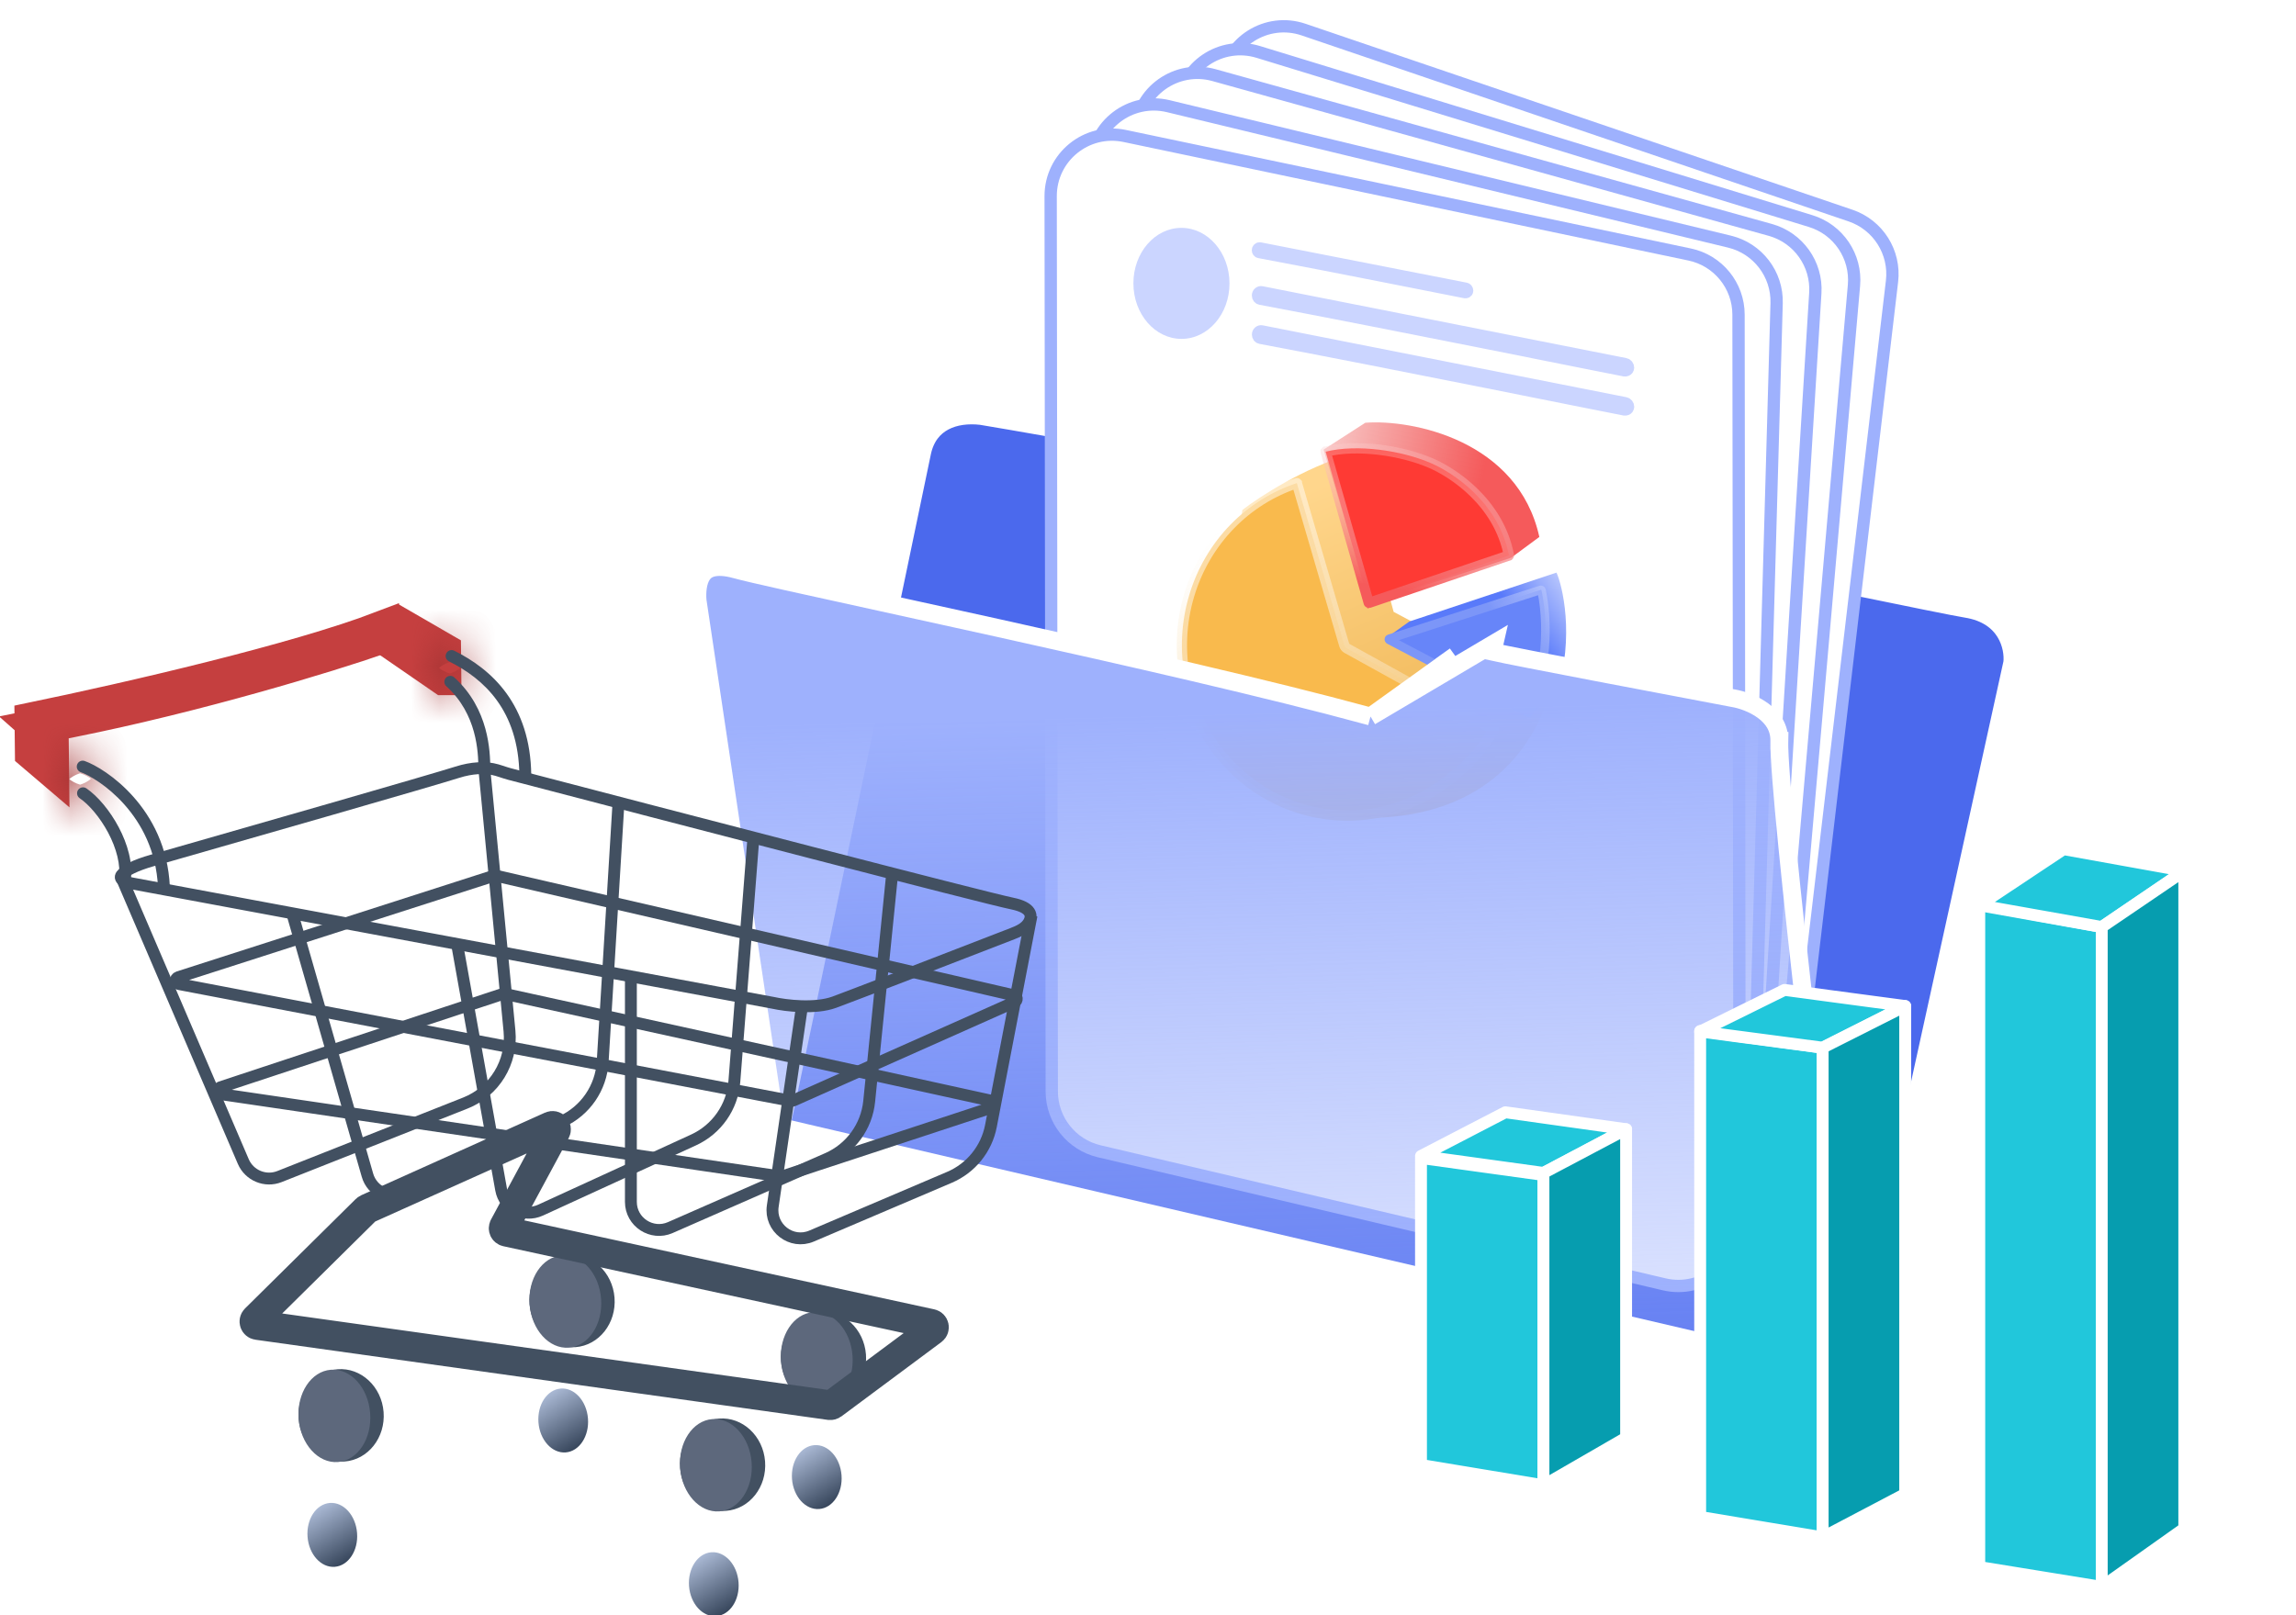 <svg width="81" height="57" viewBox="0 0 81 57" fill="none" xmlns="http://www.w3.org/2000/svg">
<path d="M32.457 17.949L11.334 14.072C10.767 13.968 10.377 13.418 10.578 12.878C11.502 10.384 13.873 10.092 15.337 9.941C15.38 9.936 15.415 9.906 15.427 9.865C15.94 8.088 18.228 5.376 21.644 5.357C25.914 5.334 28.23 8.671 28.749 10.433C28.76 10.47 28.79 10.497 28.828 10.506C32.663 11.416 33.846 15.145 33.49 17.312C33.412 17.787 32.931 18.036 32.457 17.949Z" fill="white"/>
<path d="M79.666 13.761L57.236 8.841C56.645 8.712 56.28 8.101 56.577 7.574C58.058 4.943 61.817 3.735 63.331 3.702C63.374 3.701 63.41 3.675 63.427 3.635C64.126 1.928 66.794 -0.305 70.193 0.035C74.442 0.46 76.217 5.089 76.544 6.918C76.551 6.956 76.578 6.986 76.614 6.998C80.344 8.301 81.264 11.308 80.706 13.225C80.58 13.661 80.109 13.858 79.666 13.761Z" fill="white"/>
<path d="M70.991 23.383L65.418 48.755L27.529 39.909C27.703 39.189 32.3 17.048 32.533 15.961C32.764 14.882 33.693 14.575 34.611 14.679C45.748 16.537 67.931 21.257 69.366 21.484C70.801 21.712 71.047 22.845 70.991 23.383Z" fill="#4B69ED" stroke="white" stroke-width="0.629"/>
<path d="M39.45 34.204L43.147 2.836C43.308 1.469 44.686 0.601 45.991 1.045L65.286 7.608C66.258 7.939 66.868 8.905 66.748 9.924L62.991 41.801C62.827 43.19 61.411 44.058 60.097 43.575L40.862 36.502C39.916 36.155 39.332 35.203 39.45 34.204Z" fill="white" stroke="#9EB1FD" stroke-width="0.434"/>
<path d="M38.851 35.18L41.603 3.711C41.723 2.34 43.075 1.43 44.392 1.833L63.875 7.801C64.857 8.101 65.496 9.048 65.406 10.07L62.609 42.05C62.487 43.443 61.097 44.354 59.769 43.911L40.331 37.434C39.376 37.115 38.763 36.182 38.851 35.18Z" fill="white" stroke="#9EB1FD" stroke-width="0.434"/>
<path d="M38.13 36.131L40.087 4.601C40.172 3.226 41.5 2.282 42.828 2.651L62.454 8.113C63.443 8.388 64.106 9.319 64.042 10.342L62.053 42.385C61.967 43.781 60.601 44.727 59.262 44.319L39.667 38.346C38.704 38.052 38.068 37.135 38.13 36.131Z" fill="white" stroke="#9EB1FD" stroke-width="0.434"/>
<path d="M37.653 37.371L38.543 5.79C38.582 4.413 39.877 3.424 41.216 3.747L61.015 8.527C62.012 8.768 62.706 9.675 62.677 10.7L61.772 42.794C61.733 44.192 60.4 45.185 59.048 44.824L39.263 39.531C38.291 39.271 37.624 38.377 37.653 37.371Z" fill="white" stroke="#9EB1FD" stroke-width="0.434"/>
<path d="M37.105 38.516L37.066 6.921C37.065 5.544 38.33 4.515 39.678 4.798L59.608 8.981C60.612 9.192 61.332 10.077 61.333 11.103L61.372 43.211C61.374 44.61 60.07 45.643 58.709 45.322L38.778 40.627C37.799 40.396 37.106 39.522 37.105 38.516Z" fill="white" stroke="#9EB1FD" stroke-width="0.434"/>
<path d="M47.653 16.026C45.999 16.508 44.414 17.541 43.828 17.997C43.353 21.534 43.456 28.657 47.669 28.853C51.883 29.049 53.912 26.875 54.656 24.522L49.166 21.592L47.653 16.026Z" fill="url(#paint0_linear_2229_3739)"/>
<path d="M52.581 25.832L54.606 24.561C52.948 29 48.312 29.158 46.201 28.682L52.581 25.832Z" fill="#F0B756"/>
<path d="M45.748 17.049C45.749 17.049 45.749 17.049 45.749 17.049C45.749 17.049 45.75 17.049 45.75 17.05C45.751 17.05 45.751 17.05 45.752 17.051C45.752 17.051 45.752 17.052 45.752 17.053L47.422 22.759C47.437 22.811 47.473 22.856 47.52 22.882L52.692 25.743C52.693 25.744 52.694 25.744 52.694 25.745C52.694 25.745 52.694 25.745 52.695 25.746C52.695 25.746 52.695 25.747 52.695 25.747C52.695 25.747 52.695 25.747 52.694 25.748C52.24 26.572 51.537 27.247 50.762 27.778C49.963 28.324 49.046 28.659 48.091 28.753C47.136 28.847 46.174 28.697 45.288 28.316C44.403 27.936 43.622 27.336 43.014 26.571C42.407 25.805 41.992 24.897 41.806 23.927C41.621 22.958 41.67 21.956 41.951 21.011C42.231 20.066 42.733 19.208 43.413 18.511C44.068 17.84 44.869 17.339 45.748 17.049Z" fill="#F9BA4D" stroke="url(#paint1_linear_2229_3739)" stroke-width="0.363"/>
<path d="M48.167 14.918L46.694 15.867L48.334 21.262L49.554 20.886C50.905 20.436 51.663 20.231 53.315 19.68L54.306 18.948C53.555 15.536 49.815 14.794 48.167 14.918Z" fill="url(#paint2_linear_2229_3739)"/>
<path d="M50.489 16.346L50.489 16.346C51.226 16.665 52.868 17.703 53.232 19.597C53.232 19.598 53.232 19.599 53.231 19.6C53.231 19.601 53.229 19.602 53.228 19.603L48.296 21.274C48.292 21.275 48.288 21.273 48.287 21.269L46.768 15.944C46.767 15.942 46.768 15.941 46.768 15.94C46.769 15.939 46.769 15.939 46.769 15.939C46.769 15.939 46.769 15.939 46.77 15.939C47.879 15.663 49.447 15.895 50.489 16.346Z" fill="#FE3A34"/>
<path d="M48.287 21.269C48.288 21.273 48.292 21.275 48.296 21.274L53.228 19.603C53.229 19.602 53.231 19.601 53.231 19.6C53.232 19.599 53.232 19.598 53.232 19.597C52.868 17.703 51.226 16.665 50.489 16.346L50.489 16.346C49.447 15.895 47.879 15.663 46.77 15.939C46.769 15.939 46.769 15.939 46.769 15.939C46.769 15.939 46.769 15.939 46.768 15.94C46.768 15.941 46.767 15.942 46.768 15.944L48.287 21.269ZM48.287 21.269L48.191 21.297" stroke="url(#paint3_linear_2229_3739)" stroke-width="0.363"/>
<path d="M49.719 21.933L48.953 22.48L53.955 25.236L54.916 24.498C55.565 22.44 55.109 20.629 54.911 20.207L49.719 21.933Z" fill="url(#paint4_linear_2229_3739)"/>
<path d="M53.932 25.148C53.928 25.156 53.917 25.162 53.905 25.156L49.009 22.582C48.992 22.573 48.994 22.547 49.012 22.541L54.355 20.815C54.368 20.811 54.379 20.819 54.382 20.83C54.704 22.347 54.429 24.114 53.932 25.148Z" fill="#6785F9" stroke="url(#paint5_linear_2229_3739)" stroke-width="0.302"/>
<path d="M51.702 10.188L44.45 8.767C44.413 8.76 44.378 8.79 44.378 8.831C44.378 8.862 44.398 8.889 44.427 8.894C46.858 9.345 51.635 10.304 51.686 10.31C51.751 10.318 51.76 10.266 51.76 10.26C51.76 10.225 51.736 10.194 51.702 10.188Z" fill="#CBD5FF" stroke="#CBD5FF" stroke-width="0.434"/>
<path d="M57.335 12.85L44.507 10.314C44.441 10.301 44.38 10.355 44.38 10.427C44.38 10.483 44.416 10.531 44.467 10.541C48.766 11.347 57.216 13.059 57.306 13.069C57.42 13.083 57.436 12.99 57.436 12.98C57.436 12.917 57.393 12.862 57.335 12.85Z" fill="#CBD5FF" stroke="#CBD5FF" stroke-width="0.434"/>
<path d="M57.336 14.23L44.509 11.694C44.443 11.681 44.381 11.735 44.382 11.807C44.382 11.863 44.417 11.911 44.469 11.921C48.768 12.727 57.217 14.439 57.307 14.449C57.421 14.463 57.437 14.37 57.437 14.36C57.437 14.296 57.395 14.242 57.336 14.23Z" fill="#CBD5FF" stroke="#CBD5FF" stroke-width="0.434"/>
<ellipse cx="1.695" cy="1.959" rx="1.695" ry="1.959" transform="matrix(1 -0 0.001 1 39.983 8.041)" fill="#CBD5FF"/>
<path d="M48.35 25.285L48.205 25.246C44.818 24.322 39.681 23.151 35.175 22.153C33.711 21.828 32.313 21.522 31.062 21.248C28.474 20.681 26.523 20.254 25.95 20.096C25.565 19.99 25.302 19.994 25.127 20.04C24.959 20.084 24.852 20.171 24.777 20.282C24.612 20.524 24.586 20.899 24.61 21.194L27.379 39.734L65.224 48.57C64.88 45.861 64.282 40.964 63.763 36.419C63.488 34.014 63.235 31.707 63.054 29.873C62.874 28.052 62.761 26.673 62.772 26.14M48.35 25.285L52.727 22.695L52.657 23.002C53.452 23.18 58.649 24.168 61.141 24.638L61.141 24.638L61.147 24.639C61.428 24.686 61.854 24.825 62.2 25.08C62.539 25.33 62.778 25.671 62.772 26.14M48.35 25.285L48.472 25.198L51.076 23.325M48.35 25.285L51.077 23.325M62.772 26.14C62.772 26.14 62.772 26.139 62.772 26.138L63.087 26.145L62.772 26.141C62.772 26.141 62.772 26.14 62.772 26.14ZM51.077 23.325L51.079 23.323L50.895 23.068L51.076 23.325M51.077 23.325C51.077 23.325 51.076 23.325 51.076 23.325M51.077 23.325L51.076 23.325M65.55 48.646C65.565 48.762 65.579 48.873 65.593 48.979L65.266 48.903L65.55 48.646Z" fill="url(#paint6_linear_2229_3739)" stroke="white" stroke-width="0.629"/>
<path d="M54.451 41.463L50.131 40.865V51.697L54.451 52.414V41.463Z" fill="#21C7DB" stroke="white" stroke-width="0.419" stroke-linecap="round" stroke-linejoin="round"/>
<path d="M57.368 39.849L53.107 39.251L50.131 40.794L54.452 41.391L57.368 39.849Z" fill="#21C7DB" stroke="white" stroke-width="0.419" stroke-linecap="round" stroke-linejoin="round"/>
<path d="M57.367 39.849L54.451 41.392V52.419L57.367 50.735V39.849Z" fill="#069DAF" stroke="white" stroke-width="0.419" stroke-linecap="round" stroke-linejoin="round"/>
<path d="M64.3 36.972L59.98 36.382V53.532L64.3 54.251V36.972Z" fill="#21C7DB" stroke="white" stroke-width="0.419" stroke-linecap="round" stroke-linejoin="round"/>
<path d="M67.213 35.502L62.956 34.933L59.98 36.402L64.3 36.972L67.213 35.502Z" fill="#21C7DB" stroke="white" stroke-width="0.419" stroke-linecap="round" stroke-linejoin="round"/>
<path d="M67.213 35.502L64.301 36.971V54.251L67.213 52.72V35.502Z" fill="#069DAF" stroke="white" stroke-width="0.419" stroke-linecap="round" stroke-linejoin="round"/>
<path d="M74.147 32.713L69.826 31.918V55.299L74.147 56V32.713Z" fill="#21C7DB" stroke="white" stroke-width="0.419" stroke-linecap="round" stroke-linejoin="round"/>
<path d="M77.06 30.733L72.802 29.966L69.826 31.945L74.147 32.713L77.06 30.733Z" fill="#21C7DB" stroke="white" stroke-width="0.419" stroke-linecap="round" stroke-linejoin="round"/>
<path d="M77.059 30.733L74.147 32.713V56L77.059 53.937V30.733Z" fill="#069DAF" stroke="white" stroke-width="0.419" stroke-linecap="round" stroke-linejoin="round"/>
<path d="M1.312 25.645L1.804 26.081L1.809 26.518L1.816 27.135L1.146 26.564L1.133 25.404C2.8 25.059 5.186 24.531 7.527 23.941C9.738 23.383 11.947 22.762 13.467 22.181L13.47 22.451C11.466 23.143 6.962 24.512 2.534 25.4L1.312 25.645Z" fill="#C53F3F" stroke="#C53F3F" stroke-width="1.24"/>
<path d="M14.133 22.867L14.368 22.218L15.645 22.957L15.655 23.911L15.648 23.911L14.133 22.867Z" fill="#C53F3F" stroke="#C53F3F" stroke-width="1.24"/>
<mask id="path-33-inside-1_2229_3739" fill="white">
<path d="M2.499 26.5L3.131 26.492C3.199 26.492 3.255 26.547 3.256 26.615L3.276 28.353C3.276 28.422 3.222 28.478 3.153 28.478L2.522 28.486C2.453 28.487 2.397 28.432 2.396 28.363L2.377 26.625C2.376 26.557 2.431 26.501 2.499 26.5Z"/>
</mask>
<path d="M3.117 25.253L2.485 25.26L2.513 27.739L3.145 27.732L3.117 25.253ZM1.137 26.64L1.157 28.378L3.636 28.349L3.616 26.611L1.137 26.64ZM2.536 29.725L3.167 29.718L3.139 27.239L2.508 27.246L2.536 29.725ZM4.515 28.339L4.495 26.601L2.017 26.629L2.036 28.367L4.515 28.339ZM3.167 29.718C3.92 29.709 4.524 29.092 4.515 28.339L2.036 28.367C2.029 27.751 2.523 27.246 3.139 27.239L3.167 29.718ZM1.157 28.378C1.165 29.131 1.783 29.734 2.536 29.725L2.508 27.246C3.124 27.239 3.629 27.733 3.636 28.349L1.157 28.378ZM2.485 25.26C1.732 25.269 1.129 25.887 1.137 26.64L3.616 26.611C3.623 27.227 3.129 27.732 2.513 27.739L2.485 25.26ZM3.145 27.732C2.529 27.739 2.023 27.245 2.017 26.629L4.495 26.601C4.487 25.848 3.87 25.244 3.117 25.253L3.145 27.732Z" fill="#A23232" mask="url(#path-33-inside-1_2229_3739)"/>
<mask id="path-35-inside-2_2229_3739" fill="white">
<path d="M15.543 22.576L16.174 22.569C16.243 22.568 16.299 22.623 16.3 22.692L16.319 24.43C16.32 24.498 16.265 24.554 16.197 24.555L15.565 24.562C15.497 24.563 15.441 24.508 15.44 24.44L15.42 22.702C15.42 22.633 15.474 22.577 15.543 22.576Z"/>
</mask>
<path d="M16.16 21.33L15.529 21.337L15.557 23.816L16.188 23.808L16.16 21.33ZM14.181 22.716L14.201 24.454L16.68 24.425L16.66 22.687L14.181 22.716ZM15.579 25.802L16.211 25.795L16.183 23.316L15.551 23.323L15.579 25.802ZM17.559 24.415L17.539 22.677L15.06 22.706L15.08 24.444L17.559 24.415ZM16.211 25.795C16.964 25.786 17.567 25.168 17.559 24.415L15.08 24.444C15.073 23.828 15.567 23.323 16.183 23.316L16.211 25.795ZM14.201 24.454C14.209 25.207 14.826 25.811 15.579 25.802L15.551 23.323C16.167 23.316 16.672 23.809 16.68 24.425L14.201 24.454ZM15.529 21.337C14.776 21.346 14.172 21.963 14.181 22.716L16.66 22.687C16.667 23.303 16.173 23.809 15.557 23.816L15.529 21.337ZM16.188 23.808C15.572 23.816 15.067 23.322 15.06 22.706L17.539 22.677C17.531 21.924 16.913 21.321 16.16 21.33L16.188 23.808Z" fill="#A23232" mask="url(#path-35-inside-2_2229_3739)"/>
<ellipse cx="1.503" cy="1.633" rx="1.503" ry="1.633" transform="matrix(0.997 -0.078 0.077 0.997 10.41 48.436)" fill="#425061"/>
<ellipse cx="1.265" cy="1.633" rx="1.265" ry="1.633" transform="matrix(0.997 -0.078 0.077 0.997 10.41 48.436)" fill="#5D687C"/>
<g filter="url(#filter0_i_2229_3739)">
<ellipse cx="0.876" cy="1.13" rx="0.876" ry="1.13" transform="matrix(0.997 -0.078 0.077 0.997 10.763 48.913)" fill="url(#paint7_linear_2229_3739)"/>
</g>
<ellipse cx="1.503" cy="1.633" rx="1.503" ry="1.633" transform="matrix(0.997 -0.078 0.077 0.997 23.868 50.177)" fill="#425061"/>
<ellipse cx="1.265" cy="1.633" rx="1.265" ry="1.633" transform="matrix(0.997 -0.078 0.077 0.997 23.868 50.177)" fill="#5D687C"/>
<g filter="url(#filter1_i_2229_3739)">
<ellipse cx="0.876" cy="1.13" rx="0.876" ry="1.13" transform="matrix(0.997 -0.078 0.077 0.997 24.221 50.653)" fill="url(#paint8_linear_2229_3739)"/>
</g>
<ellipse cx="1.503" cy="1.633" rx="1.503" ry="1.633" transform="matrix(0.997 -0.078 0.077 0.997 27.427 46.403)" fill="#425061"/>
<ellipse cx="1.265" cy="1.633" rx="1.265" ry="1.633" transform="matrix(0.997 -0.078 0.077 0.997 27.427 46.403)" fill="#5D687C"/>
<g filter="url(#filter2_i_2229_3739)">
<ellipse cx="0.876" cy="1.13" rx="0.876" ry="1.13" transform="matrix(0.997 -0.078 0.077 0.997 27.854 46.873)" fill="url(#paint9_linear_2229_3739)"/>
</g>
<ellipse cx="1.503" cy="1.633" rx="1.503" ry="1.633" transform="matrix(0.997 -0.078 0.077 0.997 18.557 44.4)" fill="#425061"/>
<ellipse cx="1.265" cy="1.633" rx="1.265" ry="1.633" transform="matrix(0.997 -0.078 0.077 0.997 18.557 44.4)" fill="#5D687C"/>
<g filter="url(#filter3_i_2229_3739)">
<ellipse cx="0.876" cy="1.13" rx="0.876" ry="1.13" transform="matrix(0.997 -0.078 0.077 0.997 18.909 44.876)" fill="url(#paint10_linear_2229_3739)"/>
</g>
<path d="M9.012 46.547L12.921 42.682C12.932 42.671 12.944 42.663 12.958 42.657L19.441 39.742C19.549 39.693 19.657 39.809 19.601 39.913L17.783 43.285C17.744 43.358 17.785 43.447 17.866 43.465L32.852 46.718C32.956 46.741 32.984 46.876 32.899 46.939L29.369 49.564C29.343 49.583 29.31 49.591 29.277 49.587L9.082 46.758C8.98 46.744 8.939 46.62 9.012 46.547Z" stroke="#425061" stroke-width="1.048"/>
<path d="M17.425 30.905L6.287 34.485C6.165 34.524 6.176 34.7 6.302 34.724L27.905 38.849C27.93 38.854 27.956 38.851 27.979 38.84L35.797 35.359C35.906 35.31 35.89 35.151 35.774 35.125L17.491 30.902C17.469 30.897 17.446 30.898 17.425 30.905Z" stroke="#425061" stroke-width="0.419"/>
<path d="M17.734 35.076L7.772 38.37C7.648 38.411 7.664 38.591 7.793 38.611L27.545 41.517C27.564 41.52 27.584 41.518 27.602 41.512L34.987 39.084C35.107 39.044 35.098 38.872 34.975 38.845L17.8 35.072C17.778 35.068 17.756 35.069 17.734 35.076Z" stroke="#425061" stroke-width="0.419"/>
<path d="M16.025 22.963C15.921 22.911 15.796 22.954 15.744 23.057C15.692 23.161 15.735 23.287 15.838 23.338L16.025 22.963ZM15.838 23.338C16.456 23.646 17.068 24.079 17.53 24.717C17.99 25.352 18.309 26.202 18.323 27.358L18.742 27.353C18.728 26.117 18.384 25.181 17.87 24.471C17.357 23.763 16.683 23.29 16.025 22.963L15.838 23.338Z" fill="#425061"/>
<path d="M16.026 23.905C15.941 23.827 15.808 23.834 15.73 23.92C15.653 24.006 15.659 24.138 15.745 24.216L16.026 23.905ZM15.745 24.216C16.833 25.201 16.871 26.548 16.877 27.102L17.297 27.097C17.29 26.535 17.258 25.02 16.026 23.905L15.745 24.216Z" fill="#425061"/>
<path d="M3.047 27.82C2.951 27.755 2.821 27.78 2.755 27.875C2.69 27.971 2.715 28.101 2.81 28.167L3.047 27.82ZM2.81 28.167C3.139 28.391 3.529 28.844 3.817 29.387C4.104 29.93 4.269 30.525 4.194 31.03L4.609 31.092C4.703 30.463 4.496 29.773 4.187 29.19C3.878 28.606 3.447 28.093 3.047 27.82L2.81 28.167Z" fill="#425061"/>
<path d="M27.288 35.392L4.664 31.176C4.465 31.139 4.165 31.041 4.288 30.879C4.407 30.724 4.774 30.535 5.368 30.365C8.621 29.435 15.326 27.511 16.126 27.253C16.667 27.08 17.101 27.086 17.382 27.14C17.584 27.179 17.773 27.261 17.971 27.313C23.673 28.805 34.749 31.69 35.71 31.885C36.391 32.023 36.432 32.31 36.296 32.549C36.176 32.758 35.94 32.862 35.715 32.949C33.693 33.733 30.07 35.133 29.431 35.367C28.753 35.614 27.72 35.487 27.288 35.392Z" stroke="#425061" stroke-width="0.419"/>
<path d="M28.281 35.597L27.262 42.564C27.15 43.33 27.92 43.923 28.632 43.619L33.496 41.546C34.255 41.222 34.803 40.543 34.959 39.734L36.391 32.304" stroke="#425061" stroke-width="0.419"/>
<path d="M22.257 34.486L22.257 42.412C22.257 43.127 22.992 43.607 23.647 43.32L29.193 40.886C30.012 40.527 30.574 39.755 30.664 38.865L31.462 30.961" stroke="#425061" stroke-width="0.419"/>
<path d="M16.132 33.355L17.679 41.979C17.793 42.617 18.479 42.975 19.068 42.705L24.469 40.227C25.286 39.852 25.837 39.063 25.907 38.166L26.574 29.631" stroke="#425061" stroke-width="0.419"/>
<path d="M10.287 32.15L12.963 41.47C13.131 42.054 13.778 42.351 14.33 42.098L19.82 39.578C20.651 39.197 21.205 38.389 21.261 37.475L21.819 28.334" stroke="#425061" stroke-width="0.419"/>
<path d="M4.289 30.977L8.583 40.989C8.795 41.482 9.36 41.717 9.859 41.52L16.418 38.925C17.445 38.519 18.08 37.481 17.974 36.382L17.079 27.055" stroke="#425061" stroke-width="0.419"/>
<path d="M2.987 26.855C2.878 26.816 2.759 26.874 2.72 26.983C2.682 27.092 2.739 27.212 2.848 27.25L2.987 26.855ZM2.848 27.25C3.14 27.353 3.796 27.724 4.393 28.397C4.986 29.066 5.514 30.024 5.573 31.302L5.992 31.283C5.927 29.891 5.351 28.845 4.707 28.119C4.067 27.397 3.353 26.983 2.987 26.855L2.848 27.25Z" fill="#425061"/>
<defs>
<filter id="filter0_i_2229_3739" x="10.846" y="48.842" width="1.755" height="6.451" filterUnits="userSpaceOnUse" color-interpolation-filters="sRGB">
<feFlood flood-opacity="0" result="BackgroundImageFix"/>
<feBlend mode="normal" in="SourceGraphic" in2="BackgroundImageFix" result="shape"/>
<feColorMatrix in="SourceAlpha" type="matrix" values="0 0 0 0 0 0 0 0 0 0 0 0 0 0 0 0 0 0 127 0" result="hardAlpha"/>
<feOffset dy="4.193"/>
<feGaussianBlur stdDeviation="2.097"/>
<feComposite in2="hardAlpha" operator="arithmetic" k2="-1" k3="1"/>
<feColorMatrix type="matrix" values="0 0 0 0 0 0 0 0 0 0 0 0 0 0 0 0 0 0 0.25 0"/>
<feBlend mode="normal" in2="shape" result="effect1_innerShadow_2229_3739"/>
</filter>
<filter id="filter1_i_2229_3739" x="24.304" y="50.583" width="1.755" height="6.451" filterUnits="userSpaceOnUse" color-interpolation-filters="sRGB">
<feFlood flood-opacity="0" result="BackgroundImageFix"/>
<feBlend mode="normal" in="SourceGraphic" in2="BackgroundImageFix" result="shape"/>
<feColorMatrix in="SourceAlpha" type="matrix" values="0 0 0 0 0 0 0 0 0 0 0 0 0 0 0 0 0 0 127 0" result="hardAlpha"/>
<feOffset dy="4.193"/>
<feGaussianBlur stdDeviation="2.097"/>
<feComposite in2="hardAlpha" operator="arithmetic" k2="-1" k3="1"/>
<feColorMatrix type="matrix" values="0 0 0 0 0 0 0 0 0 0 0 0 0 0 0 0 0 0 0.25 0"/>
<feBlend mode="normal" in2="shape" result="effect1_innerShadow_2229_3739"/>
</filter>
<filter id="filter2_i_2229_3739" x="27.937" y="46.803" width="1.755" height="6.451" filterUnits="userSpaceOnUse" color-interpolation-filters="sRGB">
<feFlood flood-opacity="0" result="BackgroundImageFix"/>
<feBlend mode="normal" in="SourceGraphic" in2="BackgroundImageFix" result="shape"/>
<feColorMatrix in="SourceAlpha" type="matrix" values="0 0 0 0 0 0 0 0 0 0 0 0 0 0 0 0 0 0 127 0" result="hardAlpha"/>
<feOffset dy="4.193"/>
<feGaussianBlur stdDeviation="2.097"/>
<feComposite in2="hardAlpha" operator="arithmetic" k2="-1" k3="1"/>
<feColorMatrix type="matrix" values="0 0 0 0 0 0 0 0 0 0 0 0 0 0 0 0 0 0 0.25 0"/>
<feBlend mode="normal" in2="shape" result="effect1_innerShadow_2229_3739"/>
</filter>
<filter id="filter3_i_2229_3739" x="18.992" y="44.805" width="1.755" height="6.451" filterUnits="userSpaceOnUse" color-interpolation-filters="sRGB">
<feFlood flood-opacity="0" result="BackgroundImageFix"/>
<feBlend mode="normal" in="SourceGraphic" in2="BackgroundImageFix" result="shape"/>
<feColorMatrix in="SourceAlpha" type="matrix" values="0 0 0 0 0 0 0 0 0 0 0 0 0 0 0 0 0 0 127 0" result="hardAlpha"/>
<feOffset dy="4.193"/>
<feGaussianBlur stdDeviation="2.097"/>
<feComposite in2="hardAlpha" operator="arithmetic" k2="-1" k3="1"/>
<feColorMatrix type="matrix" values="0 0 0 0 0 0 0 0 0 0 0 0 0 0 0 0 0 0 0.25 0"/>
<feBlend mode="normal" in2="shape" result="effect1_innerShadow_2229_3739"/>
</filter>
<linearGradient id="paint0_linear_2229_3739" x1="49.137" y1="16.026" x2="53.145" y2="25.369" gradientUnits="userSpaceOnUse">
<stop stop-color="#FFD68C"/>
<stop offset="1" stop-color="#F0B756"/>
</linearGradient>
<linearGradient id="paint1_linear_2229_3739" x1="50.569" y1="28.228" x2="44.882" y2="17.728" gradientUnits="userSpaceOnUse">
<stop stop-color="#F3C16A" stop-opacity="0.96"/>
<stop offset="1" stop-color="white" stop-opacity="0.49"/>
</linearGradient>
<linearGradient id="paint2_linear_2229_3739" x1="52.225" y1="17.252" x2="43.98" y2="15.602" gradientUnits="userSpaceOnUse">
<stop stop-color="#F55A5B"/>
<stop offset="1" stop-color="#E8524E" stop-opacity="0"/>
</linearGradient>
<linearGradient id="paint3_linear_2229_3739" x1="48.159" y1="20.639" x2="49.232" y2="14.195" gradientUnits="userSpaceOnUse">
<stop stop-color="#F55A5B"/>
<stop offset="1" stop-color="white" stop-opacity="0"/>
</linearGradient>
<linearGradient id="paint4_linear_2229_3739" x1="53.614" y1="21.933" x2="56.578" y2="19.873" gradientUnits="userSpaceOnUse">
<stop stop-color="#597AFA"/>
<stop offset="1" stop-color="white"/>
</linearGradient>
<linearGradient id="paint5_linear_2229_3739" x1="55.205" y1="19.037" x2="52.498" y2="21.387" gradientUnits="userSpaceOnUse">
<stop stop-color="white" stop-opacity="0.09"/>
<stop offset="1" stop-color="#7C96F8"/>
</linearGradient>
<linearGradient id="paint6_linear_2229_3739" x1="44.94" y1="25.108" x2="45.773" y2="59.059" gradientUnits="userSpaceOnUse">
<stop stop-color="#9EB1FD"/>
<stop offset="1" stop-color="#9EB1FD" stop-opacity="0"/>
</linearGradient>
<linearGradient id="paint7_linear_2229_3739" x1="0.39" y1="-0.019" x2="1.56" y2="2.271" gradientUnits="userSpaceOnUse">
<stop stop-color="#B2C1DD"/>
<stop offset="1" stop-color="#2A394E"/>
</linearGradient>
<linearGradient id="paint8_linear_2229_3739" x1="0.39" y1="-0.019" x2="1.56" y2="2.271" gradientUnits="userSpaceOnUse">
<stop stop-color="#B2C1DD"/>
<stop offset="1" stop-color="#2A394E"/>
</linearGradient>
<linearGradient id="paint9_linear_2229_3739" x1="0.39" y1="-0.019" x2="1.56" y2="2.271" gradientUnits="userSpaceOnUse">
<stop stop-color="#B2C1DD"/>
<stop offset="1" stop-color="#2A394E"/>
</linearGradient>
<linearGradient id="paint10_linear_2229_3739" x1="0.39" y1="-0.019" x2="1.56" y2="2.271" gradientUnits="userSpaceOnUse">
<stop stop-color="#B2C1DD"/>
<stop offset="1" stop-color="#2A394E"/>
</linearGradient>
</defs>
</svg>
